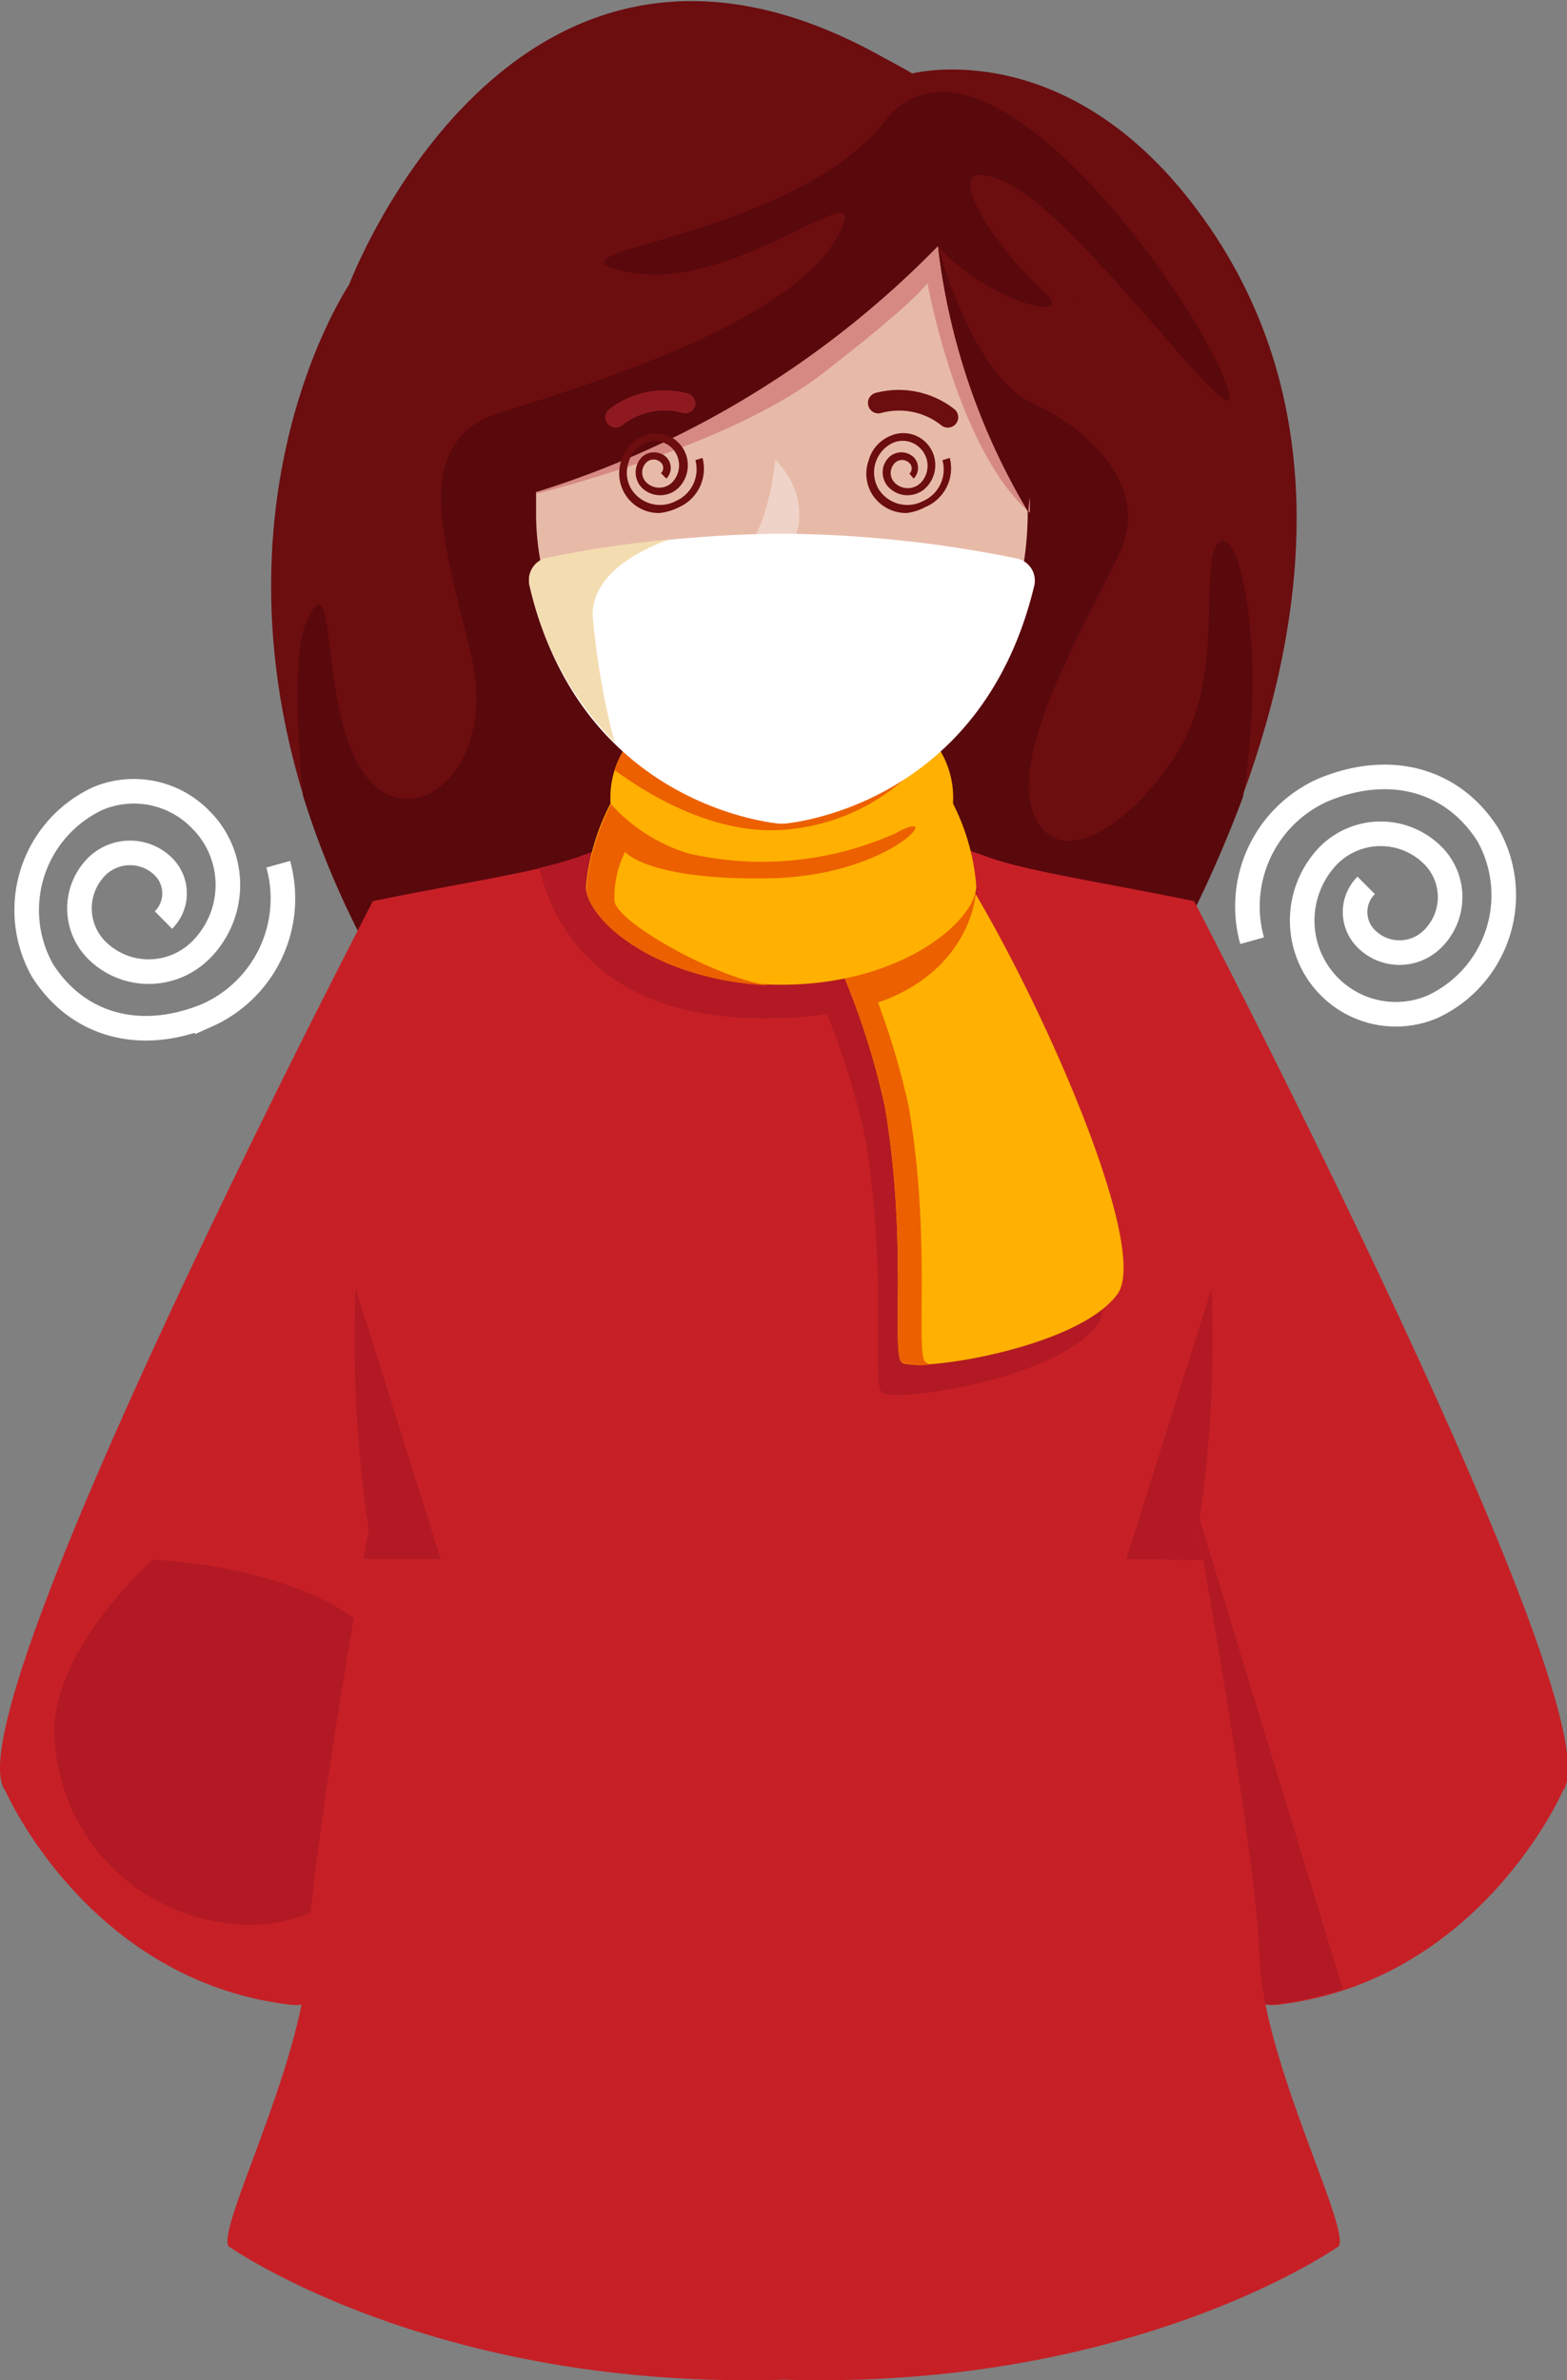 <svg xmlns="http://www.w3.org/2000/svg" viewBox="0 0 63.75 96.78"><rect x="0" y="0" width="63.75" height="96.78" fill="#808080" stroke="none"/><defs><style>.cls-1,.cls-16{fill:#6c0d0f;}.cls-1,.cls-10,.cls-11,.cls-12,.cls-13,.cls-14,.cls-2,.cls-3,.cls-4,.cls-5,.cls-7,.cls-8,.cls-9{fill-rule:evenodd;}.cls-2{fill:#59080c;}.cls-3{fill:#c62026;}.cls-4,.cls-6{fill:#b21924;}.cls-5{fill:#e6b5a3;}.cls-7{fill:#ffb001;}.cls-8{fill:#ec6000;}.cls-9{fill:#e7baa8;}.cls-10{fill:#d68982;}.cls-11{fill:#f0d3c8;}.cls-12{fill:#8e1a20;}.cls-13{fill:#fff;}.cls-14{fill:#f4dcb1;}.cls-15{fill:none;stroke:#fff;stroke-miterlimit:10;}</style></defs><title>symptom01</title><g id="Layer_2" data-name="Layer 2"><g id="OBJECTS"><path class="cls-1" d="M14.2,11.58S6.56,22.87,15,38.69c4.44,8.3,3.1-3.15,1.39,1.34s11.43,7,11.43,7H39.36l5-3s16-21.2,3.81-36.18C42.91,1.41,37.05,3,37.05,3,21.18-7,14.2,11.58,14.2,11.58Z"/><path class="cls-2" d="M49.57,22.08c-.82.79.31,5.35-1.64,8.47s-5,5-5.91,2.45,2.23-7.77,3.51-10.48-1.12-5-3.58-6.13S38.16,10,38.16,10c2,2.28,5.94,3.28,4.2,1.75S37.71,6,40.88,7.39s10.38,11.81,8.95,8.08S39.91,0,36,4.93,21.19,10.2,25.64,11.07,35.92,6.41,34,9.74s-9.72,5.83-13.55,7-2.41,5.17-1.28,9.89-2.46,7.45-4.35,4.84-1.07-9-2.35-6.19c-.49,1.09-.43,3.95-.14,7.08A35.6,35.6,0,0,0,15,38.69a17.45,17.45,0,0,0,1.24,2,2.26,2.26,0,0,1,.15-.7c1.53-4,2.76,4.68-.15.7a3.06,3.06,0,0,0,1.41,2.45L24.62,43c1.74,0,19.43-.81,19.93-.81a7,7,0,0,0,1.26-.23,51,51,0,0,0,4.76-9.56C51.56,26.16,50.39,21.29,49.57,22.08Z"/><path class="cls-3" d="M15.17,36.64S-2.14,69.82.22,72.82c0,0,3.35,7.69,11.55,8.69S15.17,36.64,15.17,36.64Z"/><path class="cls-4" d="M6.21,63.42s-4,3.52-4,7a8,8,0,0,0,7.09,7.79c4.45.56,8.28-3.3,7.42-8.9S6.21,63.42,6.21,63.42Z"/><path class="cls-5" d="M31.81,19.9h0a4.88,4.88,0,0,1,4.87,4.87V34.1A4.88,4.88,0,0,1,31.81,39h0a4.88,4.88,0,0,1-4.87-4.87V24.77A4.88,4.88,0,0,1,31.81,19.9Z"/><path class="cls-3" d="M48.58,36.64s17.31,33.18,15,36.18c0,0-3.34,7.69-11.55,8.69S48.58,36.64,48.58,36.64Z"/><path class="cls-4" d="M48.81,61.79,47.2,64.47c.15,9.41,1.29,17.47,4.78,17a13.35,13.35,0,0,0,2.65-.59Z"/><path class="cls-3" d="M51.24,79.57c-.13-4.19-2.51-17.39-2.51-17.39,1.35-5.72-.14-25.54-.15-25.54-3.5-.72-6.76-1.21-8.33-1.77s-2.34-.83-2.72-.4a7.42,7.42,0,0,1-5.65,3,7.42,7.42,0,0,1-5.66-3c-.38-.43-1.14-.17-2.71.4s-4.83,1.05-8.34,1.77c0,0-1.5,19.82-.15,25.54,0,0-2.38,13.2-2.51,17.39S8.85,90.51,9.29,91.33c0,0,8.27,5.86,22.59,5.43,14.31.43,22.59-5.43,22.59-5.43C54.91,90.51,51.37,83.76,51.24,79.57Z"/><path class="cls-6" d="M17.93,63.39l-3.46-11h0A51,51,0,0,0,15,62.18s-.08.45-.21,1.21Z"/><path class="cls-6" d="M45.82,63.39l3.47-11h0a50,50,0,0,1-.56,9.84s.08.45.21,1.21Z"/><path class="cls-4" d="M30.72,35.7a30.94,30.94,0,0,1,4.47,10.53c.92,5.37.27,9.92.67,10.38s7.16-.51,8.79-2.76S39.4,37.18,36.74,34.52,29.54,33.77,30.72,35.7Z"/><path class="cls-4" d="M32.34,41.37C39.7,40.91,39.75,36,39.75,36s-.24-.7-.58-1.55c-.87-.28-1.36-.34-1.64,0a7.42,7.42,0,0,1-5.65,3,7.42,7.42,0,0,1-5.66-3c-.38-.43-1.14-.17-2.71.4a16.3,16.3,0,0,1-1.57.44h0C22.62,38.14,25,41.83,32.34,41.37Z"/><path class="cls-7" d="M31.54,34.47A30.94,30.94,0,0,1,36,45c.92,5.37.27,9.92.67,10.38s7.15-.51,8.79-2.76S40.22,36,37.55,33.29,30.36,32.55,31.54,34.47Z"/><path class="cls-8" d="M37.64,55.38c-.4-.46.25-5-.67-10.38A30.94,30.94,0,0,0,32.5,34.47c-.7-1.14.6-2.28,2.34-2.46-2.17-.22-4.12,1.12-3.3,2.46A30.94,30.94,0,0,1,36,45c.92,5.37.27,9.92.67,10.38a2.21,2.21,0,0,0,1.21.09A.46.46,0,0,1,37.64,55.38Z"/><path class="cls-8" d="M39.7,36.34H35.14l-1.92,1A33.13,33.13,0,0,1,34.9,41l.39-.1C39.48,39.69,39.7,36.35,39.7,36.34Z"/><path class="cls-7" d="M38.77,32.67a3.7,3.7,0,0,0-.85-2.61l-6.11,1.42-6.12-1.42a3.7,3.7,0,0,0-.85,2.61,9.08,9.08,0,0,0-1,3.37c0,1.38,3,4,7.94,4s7.9-2.61,7.94-4A9,9,0,0,0,38.77,32.67Z"/><path class="cls-8" d="M38.08,30.25l-.16-.19-6.11,1.42-6.12-1.42A4,4,0,0,0,25,31.31c1.36,1,4.12,2.69,7,2.42A8.32,8.32,0,0,0,38.08,30.25Z"/><path class="cls-9" d="M31.81,33c-5.47,0-10-6.75-10-12.08V13.84a10.06,10.06,0,0,1,10-10h0a10.06,10.06,0,0,1,10,10v6.93C41.84,26.61,37.86,33,31.81,33Z"/><path class="cls-10" d="M41.84,13.84A9.94,9.94,0,0,0,40,8a8.65,8.65,0,0,0-2,.22c-5.63,1.2-5.42-.24-9.47,2.22s-5.51,3.74-5.7,5-1,4.63-1,4.63,7.71-1.85,11.62-4.87,4.28-3.69,4.28-3.69,1.22,6.79,4.17,9.34v-7Z"/><path class="cls-11" d="M31.54,18.7s-.26,2.86-1.28,3.65,0,1.07,1.28.38S32.87,20,31.54,18.7Z"/><path class="cls-1" d="M44.3,16.75l-.92,2.31s-1.54-.15-1.54,1.75A27.1,27.1,0,0,1,38.16,10,38.91,38.91,0,0,1,21.77,20s-.5-1.65-1.55-1.09c0,0-1.42-8.23.82-11.68S26,.37,30.78.82,44.71,5.46,44.3,16.75Z"/><path class="cls-2" d="M43.38,19.06,44,17.63a10.1,10.1,0,0,0-2-1.24C39.5,15.21,38.16,10,38.16,10a27.1,27.1,0,0,0,3.68,10.83C41.84,18.91,43.38,19.06,43.38,19.06Z"/><path class="cls-2" d="M38.16,10c2,2.28,5.94,3.28,4.2,1.75S37.71,6,40.88,7.39a6.91,6.91,0,0,1,1.64,1.14,14.33,14.33,0,0,0-4.24-4.78A2.83,2.83,0,0,0,36,4.93c-3.89,4.91-14.83,5.27-10.38,6.14S35.92,6.41,34,9.74s-9.72,5.83-13.55,7a5.15,5.15,0,0,0-.52.2c.12,1.2.26,2,.26,2,1.05-.56,1.55,1.09,1.55,1.09A38.91,38.91,0,0,0,38.16,10Z"/><path class="cls-12" d="M24.78,16.64a.42.42,0,0,0,.54.65,2.78,2.78,0,0,1,2.44-.5.42.42,0,0,0,.52-.28A.43.43,0,0,0,28,16,3.69,3.69,0,0,0,24.78,16.64Z"/><path class="cls-8" d="M25,36.64a4.12,4.12,0,0,1,.43-2s.94,1.17,5.92,1.07,7.19-3,5.11-1.84A13.33,13.33,0,0,1,28,34.7a7,7,0,0,1-3.14-2,9.08,9.08,0,0,0-1,3.37c0,1.34,2.84,3.81,7.47,4C29.18,39.81,25.11,37.51,25,36.64Z"/><path class="cls-13" d="M31.81,21.7a49.7,49.7,0,0,0-9.52,1,.92.92,0,0,0-.75,1.1c2,8.53,9.17,9.59,10.16,9.69h.22c1-.1,8.12-1.16,10.16-9.69a.92.92,0,0,0-.75-1.1A49.7,49.7,0,0,0,31.81,21.7Z"/><path class="cls-14" d="M27.19,21.94a47.32,47.32,0,0,0-4.9.73.92.92,0,0,0-.75,1.1A13,13,0,0,0,25,30.18a30.55,30.55,0,0,1-.89-5.2C24.13,22.91,27.11,22,27.19,21.94Z"/><path class="cls-1" d="M38.83,16.64a.42.42,0,1,1-.54.65,2.76,2.76,0,0,0-2.43-.5.42.42,0,1,1-.25-.81A3.67,3.67,0,0,1,38.83,16.64Z"/><path class="cls-15" d="M55.58,36a1.53,1.53,0,0,0,0,2.17,1.91,1.91,0,0,0,2.71,0,2.39,2.39,0,0,0,0-3.39,3,3,0,0,0-4.24,0,3.81,3.81,0,0,0,4.22,6.16,5,5,0,0,0,2.26-7c-1.44-2.26-4-2.94-6.7-1.82a5.18,5.18,0,0,0-2.89,6.13"/><path class="cls-15" d="M6.65,37.41a1.53,1.53,0,0,0,0-2.17,1.93,1.93,0,0,0-2.72,0,2.41,2.41,0,0,0,0,3.39,3,3,0,0,0,4.24,0,3.74,3.74,0,0,0,0-5.3A3.79,3.79,0,0,0,4,32.46a5,5,0,0,0-2.27,7c1.44,2.26,4,2.94,6.7,1.82a5.2,5.2,0,0,0,2.89-6.14"/><path class="cls-16" d="M36.88,20.86a1.64,1.64,0,0,1-1.41-.78,1.6,1.6,0,0,1-.13-1.36,1.51,1.51,0,0,1,.89-1,1.3,1.3,0,0,1,1.44,2.11,1.07,1.07,0,0,1-1.5,0,.87.87,0,0,1-.26-.62.85.85,0,0,1,.26-.62.73.73,0,0,1,1,0,.62.62,0,0,1,0,.87L37,19.26a.3.3,0,0,0,0-.43.42.42,0,0,0-.6,0,.57.57,0,0,0,0,.8.75.75,0,0,0,1.06,0,1,1,0,0,0,0-1.38A1,1,0,0,0,36.34,18a1.33,1.33,0,0,0-.6,1.88,1.38,1.38,0,0,0,1.82.49,1.4,1.4,0,0,0,.78-1.66l.3-.09a1.71,1.71,0,0,1-1,2A2.13,2.13,0,0,1,36.88,20.86Z"/><path class="cls-16" d="M26.82,20.86a1.61,1.61,0,0,1-1.54-2.14,1.52,1.52,0,0,1,.9-1,1.3,1.3,0,0,1,1.43,2.11,1.07,1.07,0,0,1-1.5,0,.9.9,0,0,1-.25-.62.89.89,0,0,1,.25-.62.73.73,0,0,1,1,0,.62.62,0,0,1,0,.87l-.22-.22a.3.3,0,0,0,0-.43.42.42,0,0,0-.6,0,.57.57,0,0,0,0,.8.75.75,0,0,0,1.06,0,1,1,0,0,0,0-1.38A1,1,0,0,0,26.28,18a1.22,1.22,0,0,0-.7.78,1.3,1.3,0,0,0,.1,1.1,1.38,1.38,0,0,0,1.82.49,1.41,1.41,0,0,0,.79-1.66l.29-.09a1.71,1.71,0,0,1-.95,2A2.22,2.22,0,0,1,26.82,20.86Z"/></g></g></svg>